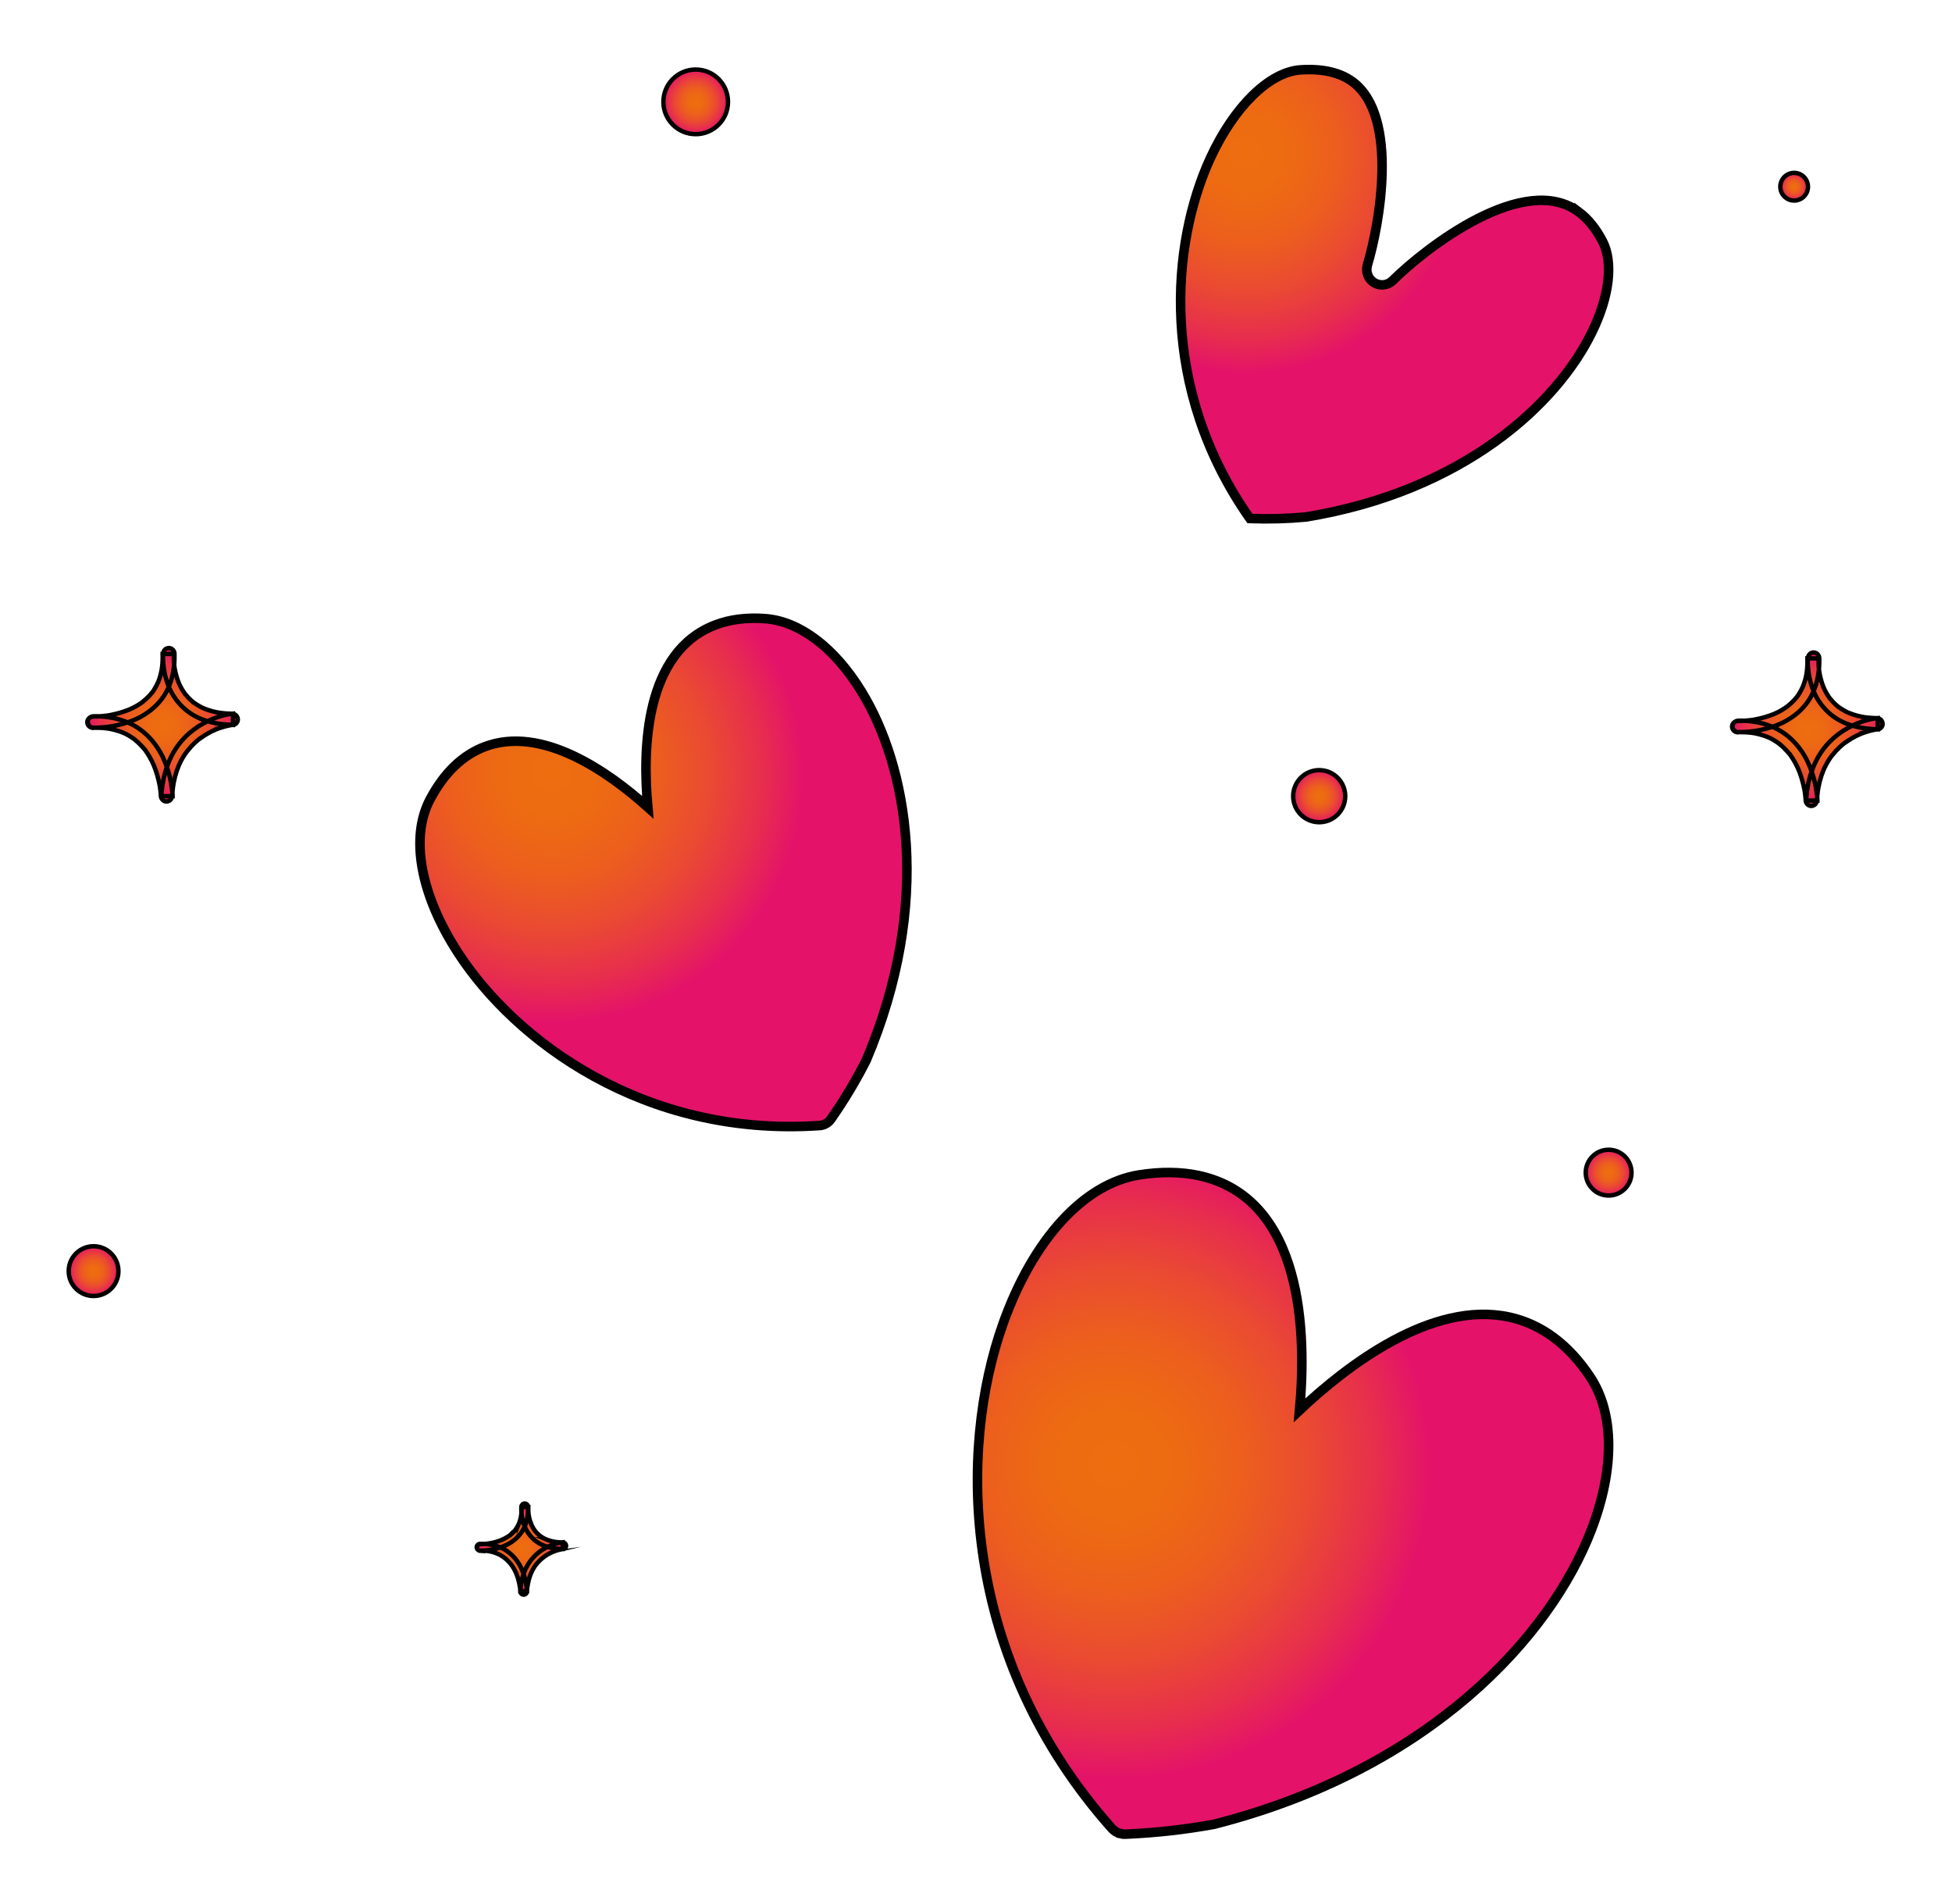 <?xml version="1.0" encoding="UTF-8"?>
<svg xmlns="http://www.w3.org/2000/svg" version="1.1" xmlns:xlink="http://www.w3.org/1999/xlink" viewBox="0 0 167.93 163.75">
  <defs>
    <style>
      .cls-1 {
        fill: url(#radial-gradient-11);
      }

      .cls-1, .cls-2, .cls-3, .cls-4, .cls-5, .cls-6, .cls-7, .cls-8, .cls-9, .cls-10, .cls-11, .cls-12, .cls-13, .cls-14 {
        stroke: #000;
        stroke-miterlimit: 10;
      }

      .cls-1, .cls-3, .cls-5, .cls-7, .cls-8, .cls-9, .cls-10, .cls-11, .cls-12, .cls-13, .cls-14 {
        stroke-width: .38px;
      }

      .cls-2 {
        fill: url(#radial-gradient-12);
      }

      .cls-2, .cls-4, .cls-6 {
        stroke-width: .82px;
      }

      .cls-3 {
        fill: url(#radial-gradient-8);
      }

      .cls-4 {
        fill: url(#radial-gradient-13);
      }

      .cls-5 {
        fill: url(#radial-gradient-10);
      }

      .cls-6 {
        fill: url(#radial-gradient-14);
      }

      .cls-7 {
        fill: url(#radial-gradient-5);
      }

      .cls-8 {
        fill: url(#radial-gradient-3);
      }

      .cls-9 {
        fill: url(#radial-gradient-4);
      }

      .cls-10 {
        fill: url(#radial-gradient);
      }

      .cls-11 {
        fill: url(#radial-gradient-6);
      }

      .cls-12 {
        fill: url(#radial-gradient-2);
      }

      .cls-13 {
        fill: url(#radial-gradient-7);
      }

      .cls-14 {
        fill: url(#radial-gradient-9);
      }
    </style>
    <radialGradient id="radial-gradient" cx="44.86" cy="133.24" fx="44.86" fy="133.24" r="3.6" gradientUnits="userSpaceOnUse">
      <stop offset="0" stop-color="#ee6e0f"/>
      <stop offset=".21" stop-color="#ed6a12"/>
      <stop offset=".42" stop-color="#ec5e1e"/>
      <stop offset=".63" stop-color="#ea4a32"/>
      <stop offset=".84" stop-color="#e72e4d"/>
      <stop offset="1" stop-color="#e41369"/>
    </radialGradient>
    <radialGradient id="radial-gradient-2" cx="44.86" cy="133.24" fx="44.86" fy="133.24" r="3.88" xlink:href="#radial-gradient"/>
    <radialGradient id="radial-gradient-3" cx="14.04" cy="62.36" fx="14.04" fy="62.36" r="6.06" xlink:href="#radial-gradient"/>
    <radialGradient id="radial-gradient-4" cx="14.04" cy="62.36" fx="14.04" fy="62.36" r="6.54" xlink:href="#radial-gradient"/>
    <radialGradient id="radial-gradient-5" cx="155.54" cy="62.74" fx="155.54" fy="62.74" r="6.06" xlink:href="#radial-gradient"/>
    <radialGradient id="radial-gradient-6" cx="155.54" cy="62.74" fx="155.54" fy="62.74" r="6.54" xlink:href="#radial-gradient"/>
    <radialGradient id="radial-gradient-7" cx="138.39" cy="100.86" fx="138.39" fy="100.86" r="1.97" xlink:href="#radial-gradient"/>
    <radialGradient id="radial-gradient-8" cx="113.49" cy="68.48" fx="113.49" fy="68.48" r="2.24" xlink:href="#radial-gradient"/>
    <radialGradient id="radial-gradient-9" cx="59.85" cy="8.76" fx="59.85" fy="8.76" r="2.78" xlink:href="#radial-gradient"/>
    <radialGradient id="radial-gradient-10" cx="8.05" cy="109.33" fx="8.05" fy="109.33" r="2.14" xlink:href="#radial-gradient"/>
    <radialGradient id="radial-gradient-11" cx="154.35" cy="16.06" fx="154.35" fy="16.06" r="1.19" xlink:href="#radial-gradient"/>
    <radialGradient id="radial-gradient-12" cx="4147.83" cy="982.53" fx="4147.83" fy="982.53" r="26.96" gradientTransform="translate(4311.29 989.02) rotate(-155.23) scale(1.01 -1)" xlink:href="#radial-gradient"/>
    <radialGradient id="radial-gradient-13" cx="4171.31" cy="862.25" fx="4171.31" fy="862.25" r="21.41" gradientTransform="translate(4246.47 994.56) rotate(-155.97) scale(1.01 -1)" xlink:href="#radial-gradient"/>
    <radialGradient id="radial-gradient-14" cx="4089.86" cy="3232.66" fx="4089.86" fy="3232.66" r="18.78" gradientTransform="translate(3865.89 3643.2) rotate(-98.23) scale(1.01 -.99)" xlink:href="#radial-gradient"/>
  </defs>
  <!-- Generator: Adobe Illustrator 28.7.1, SVG Export Plug-In . SVG Version: 1.2.0 Build 142)  -->
  <g>
    <g id="Layer_1">
      <g>
        <g>
          <path class="cls-10" d="M41.3,133.08s3.96.15,3.84-3.48c0,0-.28,3.29,3.27,3.34,0,0-3.15.29-3.37,3.92,0,0-.08-3.85-3.75-3.79Z"/>
          <path class="cls-12" d="M41.3,133.37c.13,0,.27,0,.4-.01.34-.03.69-.08,1.02-.17.42-.11.83-.27,1.2-.5.43-.27.79-.63,1.05-1.06.32-.54.45-1.16.46-1.77,0-.08,0-.17,0-.25,0-.15-.13-.29-.29-.29-.17,0-.27.13-.29.29,0,.11,0,.22,0,.33.01.29.06.59.13.87.09.36.24.72.45,1.03.26.38.6.71,1.01.93.52.29,1.12.42,1.72.46.08,0,.17,0,.25,0v-.58c-.13.01-.26.04-.39.07-.29.07-.57.17-.83.29-.36.16-.7.38-1,.64-.36.32-.67.71-.89,1.13-.3.57-.45,1.19-.52,1.82,0,.08-.02.17-.02.26h.58c0-.15-.02-.31-.05-.46-.04-.31-.11-.63-.21-.93-.14-.41-.32-.82-.57-1.17-.3-.42-.68-.78-1.13-1.04-.55-.31-1.18-.45-1.82-.47-.09,0-.17,0-.26,0-.15,0-.29.13-.29.29,0,.15.13.29.29.29.24,0,.47,0,.7.04-.03,0-.05,0-.08-.01.31.04.62.12.91.25l-.07-.03c.17.07.34.16.5.27.04.02.07.05.11.08.02.01.03.02.05.04,0,0,0,0,.01.01.02.02-.05-.04-.04-.03,0,0,.02.01.03.02.07.05.13.11.2.17.06.06.12.12.18.18.03.03.05.06.08.09.01.02.03.03.04.05,0,0,.01.01.02.02,0,.01.04.05,0,0-.04-.05,0,0,.01.02.01.02.03.04.04.05.02.03.05.06.07.1.04.07.09.13.13.2.09.15.16.3.23.46l-.03-.07c.14.34.25.7.31,1.06.01.08.03.15.04.23,0-.03,0-.05-.01-.08.02.12.03.24.03.36,0,0,0,.01,0,.02,0,.15.13.29.29.29.16,0,.28-.13.29-.29,0-.15.02-.3.04-.45,0,.03,0,.05-.01.08.06-.41.16-.81.32-1.2l-.03.07c.09-.21.2-.41.32-.61.03-.04.06-.09.09-.13.01-.02.03-.04.05-.06,0-.01.02-.02.02-.03.03-.04-.05.06-.01.02.06-.08.13-.16.2-.23.13-.14.27-.27.42-.38.04-.03-.05.04-.03.02,0,0,.02-.01.03-.02.02-.01.03-.03.05-.04.04-.03.07-.05.11-.08.07-.05.14-.09.21-.13.15-.09.3-.16.46-.23-.02,0-.05.02-.07.03.27-.11.54-.2.83-.25.04,0,.08-.01.12-.02-.03,0-.05,0-.08.01.01,0,.03,0,.04,0,.08,0,.15-.03.2-.08.05-.05.09-.13.08-.2,0-.16-.13-.29-.29-.29-.2,0-.4-.02-.59-.04.03,0,.05,0,.08.01-.32-.04-.64-.12-.95-.25.02,0,.05.02.07.03-.15-.06-.29-.14-.42-.22-.06-.04-.12-.08-.18-.13-.03-.03.06.05.03.02,0,0-.01-.01-.02-.02-.01-.01-.03-.02-.04-.03-.03-.02-.06-.05-.08-.07-.1-.09-.19-.19-.28-.29,0-.01-.02-.02-.03-.04-.03-.03.05.07.03.03,0,0,0-.01-.01-.02-.02-.03-.04-.05-.06-.08-.04-.05-.07-.11-.1-.16-.07-.12-.13-.24-.18-.37,0,.02.02.05.03.07-.1-.23-.17-.48-.21-.72-.01-.06-.02-.12-.03-.18,0,.03,0,.05.01.08-.03-.21-.04-.42-.03-.63,0-.01,0-.03,0-.04h-.58c0,.24,0,.48-.03.72,0-.03,0-.05.01-.08-.04.28-.11.56-.22.82,0-.02.02-.05.03-.07-.06.15-.14.3-.23.44-.02.03-.04.07-.07.1-.01.02-.02.03-.03.05,0,0-.01.01-.02.02-.02.03.05-.07.02-.02-.05.06-.1.12-.15.17-.1.11-.21.21-.33.3-.03.03.03-.02.03-.03,0,0-.01.01-.02.02-.01.01-.03.02-.05.03-.03.02-.06.04-.09.06-.06.04-.12.08-.18.11-.14.08-.28.15-.42.21.02,0,.05-.02.07-.03-.32.13-.65.23-.98.29-.08.01-.16.03-.25.04.03,0,.05,0,.08-.01-.23.03-.45.05-.68.05-.01,0-.03,0-.04,0-.15,0-.29.14-.29.29,0,.16.13.28.29.29Z"/>
        </g>
        <g>
          <path class="cls-8" d="M8.05,62.11s6.68.26,6.47-5.86c0,0-.48,5.54,5.52,5.63,0,0-5.31.49-5.67,6.61,0,0-.13-6.5-6.31-6.38Z"/>
          <path class="cls-9" d="M8.05,62.59c.22,0,.45,0,.68-.02.58-.04,1.16-.13,1.72-.28.7-.18,1.4-.46,2.01-.85.72-.45,1.34-1.06,1.77-1.79.53-.9.76-1.95.78-2.99,0-.14,0-.28,0-.43,0-.25-.22-.5-.49-.49-.28.01-.46.21-.49.49-.02.19-.01.37,0,.56.02.49.09.99.22,1.47.16.61.41,1.21.77,1.73.44.65,1.02,1.19,1.7,1.57.88.49,1.89.71,2.89.77.14,0,.28.01.43.02v-.97c-.22.02-.44.06-.66.11-.48.11-.95.28-1.41.49-.61.28-1.18.65-1.69,1.09-.61.53-1.13,1.19-1.5,1.91-.5.96-.76,2-.87,3.07-.01.14-.03.29-.03.43h.97c0-.26-.04-.52-.08-.78-.07-.53-.19-1.05-.36-1.56-.23-.7-.54-1.38-.97-1.98-.5-.71-1.14-1.32-1.9-1.75-.93-.52-1.99-.76-3.06-.8-.15,0-.29,0-.44,0-.25,0-.5.22-.49.49.01.26.21.49.49.49.4,0,.79.01,1.19.06-.04,0-.09-.01-.13-.02.53.07,1.05.21,1.54.41-.04-.02-.08-.03-.12-.05.29.12.57.27.83.45.06.04.13.09.19.13.03.02.06.04.08.06,0,0,.02.01.02.02.04.03-.08-.07-.07-.05.01.01.03.02.05.04.11.09.23.19.33.29.1.1.2.2.3.31.05.05.09.1.13.15.02.03.04.05.07.08,0,.01.02.02.03.03.01.02.07.09,0,0-.07-.09,0,.01.02.03.02.03.04.06.06.09.04.05.08.11.11.16.07.11.15.23.21.34.14.25.27.51.38.77-.02-.04-.03-.08-.05-.12.24.57.41,1.18.53,1.79.02.13.04.26.06.39,0-.04-.01-.09-.02-.13.03.2.05.4.06.6,0,.01,0,.02,0,.03,0,.25.22.5.48.49.28-.01.47-.21.49-.49.02-.25.04-.5.07-.75,0,.04-.01.09-.02.13.09-.69.26-1.37.53-2.01-.02.04-.03.08-.05.12.15-.36.33-.7.54-1.02.05-.08.1-.15.15-.22.02-.03.05-.07.08-.1.01-.02.03-.03.04-.05.05-.07-.09.11-.02.03.11-.13.22-.26.33-.39.22-.23.45-.45.7-.64.07-.06-.09.07-.04.03.01-.01.03-.02.04-.03.03-.02.06-.04.09-.06.06-.04.12-.09.19-.13.12-.08.24-.15.36-.23.25-.15.51-.28.78-.39-.04.02-.08.03-.12.05.45-.19.91-.33,1.39-.42.06-.01.13-.02.19-.03-.04,0-.09.01-.13.02.02,0,.05,0,.07,0,.13-.01.25-.05.34-.14.08-.08.15-.22.14-.34-.01-.27-.21-.48-.49-.49-.33,0-.67-.03-1-.07.04,0,.09.01.13.02-.55-.07-1.09-.21-1.59-.42.04.02.08.03.12.05-.25-.1-.49-.23-.71-.37-.11-.07-.21-.14-.31-.21-.06-.04.11.08.05.04-.01,0-.02-.02-.03-.03-.02-.02-.05-.04-.07-.06-.05-.04-.09-.08-.14-.12-.17-.15-.32-.32-.46-.49-.02-.02-.03-.04-.05-.06-.04-.05.08.11.04.06,0-.01-.02-.02-.02-.03-.03-.05-.07-.09-.1-.14-.06-.09-.12-.18-.17-.27-.12-.2-.22-.4-.31-.62.02.04.03.08.05.12-.16-.39-.28-.8-.36-1.22-.02-.1-.04-.21-.05-.31,0,.04.01.09.02.13-.05-.35-.07-.71-.05-1.07,0-.02,0-.04,0-.07h-.97c.01.41,0,.81-.06,1.22,0-.04.01-.09.02-.13-.06.48-.18.94-.37,1.39.02-.04.03-.08.05-.12-.11.26-.24.5-.39.74-.04.06-.07.11-.11.16-.02.03-.04.05-.06.08,0,.01-.02.02-.03.03-.03.04.09-.11.03-.04-.08.1-.16.2-.25.29-.17.18-.36.35-.55.5-.06.05.05-.04.06-.04-.01,0-.03.02-.04.03-.03.02-.05.04-.08.06-.05.04-.1.07-.15.1-.1.07-.2.13-.3.19-.23.13-.47.25-.71.35.04-.02.08-.03.12-.05-.53.22-1.09.38-1.66.49-.14.03-.28.05-.42.07.04,0,.09-.01.13-.02-.38.05-.77.08-1.15.08-.02,0-.05,0-.07,0-.25,0-.5.23-.49.49.01.27.21.47.49.49Z"/>
        </g>
        <g>
          <path class="cls-7" d="M149.55,62.48s6.68.26,6.47-5.86c0,0-.48,5.54,5.52,5.63,0,0-5.31.49-5.67,6.61,0,0-.13-6.5-6.31-6.38Z"/>
          <path class="cls-11" d="M149.55,62.97c.22,0,.45,0,.68-.02.58-.04,1.16-.13,1.72-.28.7-.18,1.4-.46,2.01-.85.72-.45,1.34-1.06,1.77-1.79.53-.9.76-1.95.78-2.99,0-.14,0-.28,0-.43,0-.25-.22-.5-.49-.49-.28.01-.46.21-.49.49-.02.19-.01.37,0,.56.02.49.09.99.22,1.47.16.61.41,1.21.77,1.73.44.65,1.02,1.19,1.7,1.57.88.49,1.89.71,2.89.77.14,0,.28.01.43.02v-.97c-.22.02-.44.06-.66.11-.48.11-.95.28-1.41.49-.61.28-1.18.65-1.69,1.09-.61.53-1.13,1.19-1.5,1.91-.5.96-.76,2-.87,3.07-.01.14-.03.29-.03.43h.97c0-.26-.04-.52-.08-.78-.07-.53-.19-1.05-.36-1.56-.23-.7-.54-1.38-.97-1.98-.5-.71-1.14-1.32-1.9-1.75-.93-.52-1.99-.76-3.06-.8-.15,0-.29,0-.44,0-.25,0-.5.22-.49.49.01.26.21.49.49.49.4,0,.79.01,1.19.06-.04,0-.09-.01-.13-.02.53.07,1.05.21,1.54.41-.04-.02-.08-.03-.12-.05.29.12.57.27.83.45.06.04.13.09.19.13.03.02.06.04.08.06,0,0,.02.01.02.02.04.03-.08-.07-.07-.05.01.01.03.02.05.04.11.09.23.19.33.29.1.1.2.2.3.31.05.05.09.1.13.15.02.03.04.05.07.08,0,.01.02.02.03.03.01.02.07.09,0,0-.07-.09,0,.01.02.03.02.03.04.06.06.09.04.05.08.11.11.16.07.11.15.23.21.34.14.25.27.51.38.77-.02-.04-.03-.08-.05-.12.24.57.41,1.18.53,1.79.02.13.04.26.06.39,0-.04-.01-.09-.02-.13.03.2.05.4.06.6,0,.01,0,.02,0,.03,0,.25.22.5.48.49.28-.01.47-.21.49-.49.02-.25.04-.5.07-.75,0,.04-.01.09-.02.13.09-.69.26-1.37.53-2.01-.02.04-.03.08-.05.12.15-.36.33-.7.54-1.02.05-.08.1-.15.15-.22.02-.03.05-.07.08-.1.01-.02.03-.03.04-.05.05-.07-.09.11-.02.03.11-.13.22-.26.33-.39.22-.23.45-.45.7-.64.07-.06-.09.07-.04.03.01-.01.03-.02.04-.03.03-.02.06-.04.09-.06.06-.04.12-.09.19-.13.12-.08.24-.15.36-.23.25-.15.51-.28.78-.39-.04.02-.08.03-.12.05.45-.19.91-.33,1.39-.42.06-.01.13-.02.19-.03-.04,0-.09.01-.13.02.02,0,.05,0,.07,0,.13-.01.25-.05.34-.14.08-.08.15-.22.14-.34-.01-.27-.21-.48-.49-.49-.33,0-.67-.03-1-.07.04,0,.09.01.13.02-.55-.07-1.09-.21-1.59-.42.04.02.08.03.12.05-.25-.1-.49-.23-.71-.37-.11-.07-.21-.14-.31-.21-.06-.04.11.08.05.04-.01,0-.02-.02-.03-.03-.02-.02-.05-.04-.07-.06-.05-.04-.09-.08-.14-.12-.17-.15-.32-.32-.46-.49-.02-.02-.03-.04-.05-.06-.04-.05.08.11.04.06,0-.01-.02-.02-.02-.03-.03-.05-.07-.09-.1-.14-.06-.09-.12-.18-.17-.27-.12-.2-.22-.4-.31-.62.02.04.03.08.05.12-.16-.39-.28-.8-.36-1.22-.02-.1-.04-.21-.05-.31,0,.04.01.09.02.13-.05-.35-.07-.71-.05-1.07,0-.02,0-.04,0-.07h-.97c.01.41,0,.81-.06,1.22,0-.04.01-.09.02-.13-.06.48-.18.94-.37,1.39.02-.04.03-.08.05-.12-.11.26-.24.5-.39.74-.04.06-.07.11-.11.16-.02.03-.04.05-.06.08,0,.01-.02.02-.03.03-.03.04.09-.11.03-.04-.08.1-.16.2-.25.29-.17.18-.36.35-.55.5-.06.05.05-.04.06-.04-.01,0-.03.02-.04.03-.03.02-.05.04-.08.06-.05.04-.1.07-.15.1-.1.07-.2.13-.3.19-.23.13-.47.25-.71.35.04-.02.08-.03.12-.05-.53.22-1.09.38-1.66.49-.14.03-.28.05-.42.07.04,0,.09-.01.13-.02-.38.05-.77.08-1.15.08-.02,0-.05,0-.07,0-.25,0-.5.23-.49.49.01.27.21.47.49.49Z"/>
        </g>
        <circle class="cls-13" cx="138.39" cy="100.86" r="1.97"/>
        <circle class="cls-3" cx="113.49" cy="68.48" r="2.24"/>
        <circle class="cls-14" cx="59.85" cy="8.76" r="2.78"/>
        <circle class="cls-5" cx="8.05" cy="109.33" r="2.14"/>
        <circle class="cls-1" cx="154.35" cy="16.06" r="1.19"/>
        <path class="cls-2" d="M96.44,157.73c.12.03.25.04.37.03,2.61-.11,5.17-.4,7.63-.85,18.6-4.74,28.94-16.17,32.46-25.31,2.02-5.24,1.98-10.04-.09-13.16-1.87-2.82-4.22-4.56-6.98-5.16-6.65-1.44-13.96,4.18-18.03,8.02.61-6.61.35-18.24-8.67-20.19-1.54-.33-3.28-.35-5.16-.05-4.73.76-9.1,5.54-11.68,12.79-3.86,10.84-3.72,28.72,9.36,43.41.21.24.49.4.79.46Z"/>
        <path class="cls-4" d="M70.88,96.73c.24-.09.46-.26.61-.48,1.14-1.63,2.16-3.33,3.03-5.05,5.76-13.58,3.55-25.3-.43-31.76-2.3-3.74-5.31-6.01-8.25-6.23-1.59-.12-3.04.06-4.29.54-6.07,2.3-6.29,10.61-5.82,15.68-3.37-3.02-9.1-7.08-14.04-5.2-1.89.72-3.46,2.22-4.67,4.48-1.77,3.29-.87,8.25,2.41,13.28,4.87,7.48,15.93,15.85,31.07,14.82.13,0,.26-.04.38-.08Z"/>
        <path class="cls-6" d="M135.85,18.25c.76.57,1.44,1.4,2,2.47.96,1.81.63,4.76-.91,7.88-3.05,6.23-11.12,13.66-24.61,15.87-1.52.14-3.15.19-4.8.13-7.87-11.2-6.78-23.65-3.41-30.99,2.04-4.43,5.08-7.42,7.75-7.6,1.9-.13,3.42.22,4.52,1.04,4.01,3.02,2.26,12.39,1.25,15.74-.17.58.06,1.22.58,1.52.51.32,1.17.24,1.6-.19,2.87-2.83,11.34-9.41,16.03-5.87Z"/>
      </g>
    </g>
  </g>
</svg>